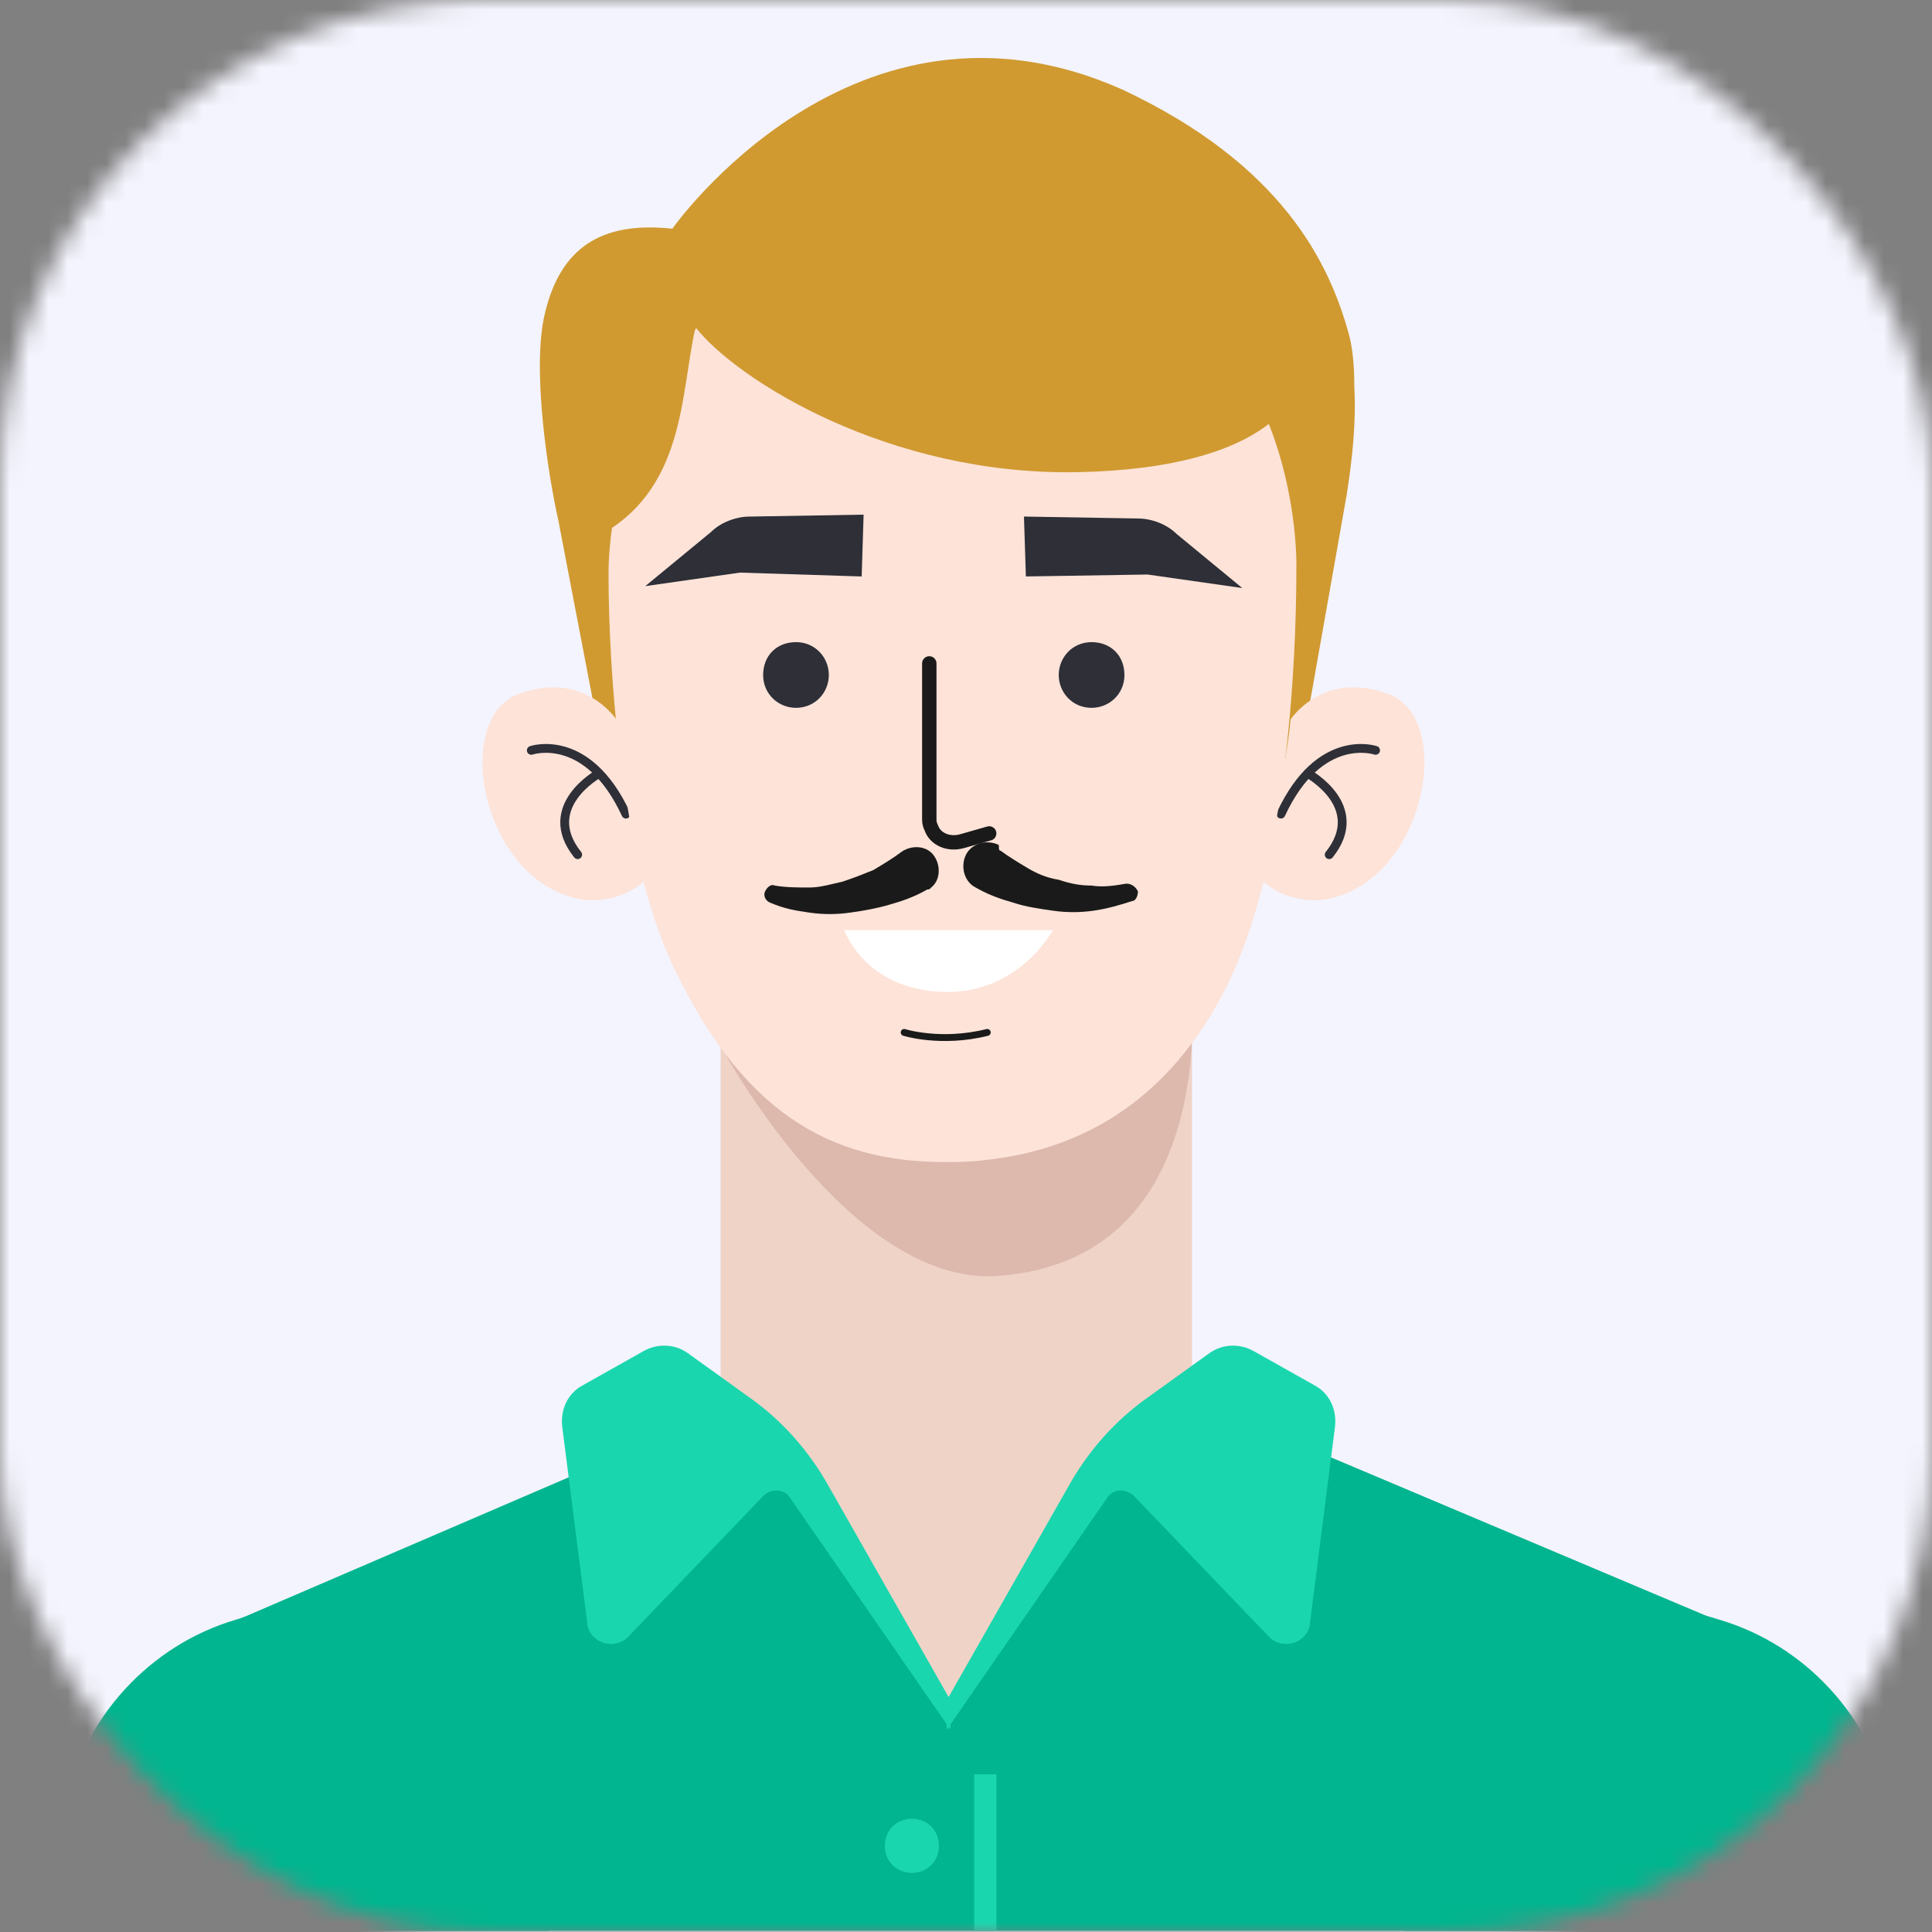 <svg width="100" height="100" viewBox="0 0 100 100" fill="none" xmlns="http://www.w3.org/2000/svg">
<rect x="0" y="0" width="100" height="100" fill="#808080" stroke="none"/>
<mask id="mask0" mask-type="alpha" maskUnits="userSpaceOnUse" x="0" y="0" width="100" height="100">
<rect width="100" height="100" rx="25" fill="white"/>
</mask>
<g mask="url(#mask0)">
<rect width="100" height="100" fill="#F4F4FE"/>
<path d="M28.6 98.938L28.4 99.938H2C2.5 97.638 2.9 95.538 3.3 93.638C4.3 88.838 7.8 85.138 12.2 83.838C13.4 83.438 14.7 83.238 15.9 83.238C16.6 83.238 17.2 83.238 17.9 83.438C22.4 84.138 26 87.138 27.7 90.938C27.8 91.238 27.9 91.538 28.1 91.838C28.9 94.038 29.1 96.538 28.6 98.938Z" fill="#00B58F"/>
<path d="M99 99.938H72.7L72.5 98.938C72 96.438 72.2 94.038 73 91.838C73.1 91.538 73.2 91.338 73.3 91.038C75 87.138 78.6 84.138 83.2 83.438C83.9 83.338 84.5 83.238 85.2 83.238C86.5 83.238 87.8 83.438 89 83.838C93.4 85.138 96.9 88.838 97.9 93.638C98.1 95.538 98.5 97.638 99 99.938Z" fill="#00B58F"/>
<path d="M88.8 83.838L88 99.938H13.1L12.3 83.838L29.5 76.438L37.3 73.138L38.2 72.738H39.2L50.3 72.938L59 72.838H61.7H62.8L68.9 75.438L88.8 83.838Z" fill="#00B58F"/>
<path d="M51 89.738V99.938" stroke="#1AD6AE" stroke-width="1.151" stroke-miterlimit="10"/>
<path d="M48.6 95.539C48.6 96.339 48 96.939 47.2 96.939C46.4 96.939 45.8 96.339 45.8 95.539C45.8 94.739 46.4 94.139 47.2 94.139C48 94.139 48.6 94.739 48.6 95.539Z" fill="#1AD6AE"/>
<path d="M49.5 87.938C42.8 87.938 37.3 82.438 37.3 75.738V49.738H61.7V75.738C61.7 82.538 56.3 87.938 49.5 87.938Z" fill="#F0D3C7"/>
<path d="M37.3 54.138C37.3 54.138 44 66.638 51.7 66.038C63.6 65.138 61.6 50.338 61.6 50.338C61.6 50.338 57 60.138 49.7 60.138C41.6 60.138 37.3 54.138 37.3 54.138Z" fill="#DCB8AD"/>
<path d="M69.8 17.238C68.8 13.638 66.4 8.538 58.1 4.638C44.2 -1.562 34.8 11.838 34.8 11.838C31.1 11.438 29 12.838 28.2 16.238C27.5 19.138 28.4 24.738 28.9 26.938L31.7 41.538L34.4 28.538C37 19.938 41 16.538 41 16.538L53.7 15.538L67.1 40.338L69.7 25.638C70 23.738 70.2 21.838 70.1 20.038C70.1 18.838 70 17.938 69.8 17.238Z" fill="#D09A31"/>
<path d="M66.8 37.238C66.8 37.238 68.5 34.638 71.9 35.938C75.3 37.238 73.8 45.538 68.7 46.538C68.7 46.538 66.9 46.938 65.4 45.638C65.3 45.738 66.6 39.538 66.8 37.238Z" fill="#FDE3D8"/>
<path d="M71.2 38.838C71.2 38.838 68.3 37.838 66.3 42.138" stroke="#2E2F37" stroke-width="0.456" stroke-miterlimit="10" stroke-linecap="round" stroke-linejoin="round"/>
<path d="M67.7 40.038C67.7 40.038 70.8 41.738 68.8 44.238" stroke="#2E2F37" stroke-width="0.456" stroke-miterlimit="10" stroke-linecap="round" stroke-linejoin="round"/>
<path d="M31.9 37.238C31.9 37.238 30.2 34.638 26.8 35.938C23.4 37.238 24.9 45.538 30 46.538C30 46.538 31.8 46.938 33.3 45.638C33.4 45.738 32.1 39.538 31.9 37.238Z" fill="#FDE3D8"/>
<path d="M27.5 38.838C27.5 38.838 30.4 37.838 32.4 42.138" stroke="#2E2F37" stroke-width="0.456" stroke-miterlimit="10" stroke-linecap="round" stroke-linejoin="round"/>
<path d="M31 40.038C31 40.038 27.9 41.738 29.9 44.238" stroke="#2E2F37" stroke-width="0.456" stroke-miterlimit="10" stroke-linecap="round" stroke-linejoin="round"/>
<path d="M67.1 29.438C67.1 34.438 66.6 44.838 63.5 51.038C60.6 56.838 55.9 59.938 49.6 60.138C43.4 60.338 38.7 57.938 35 50.338C31.3 42.838 31.5 29.438 31.5 29.438C31.5 29.438 31.5 11.638 49.1 11.638C67.7 11.738 67.1 29.438 67.1 29.438Z" fill="#FDE3D8"/>
<path d="M65.5 13.938C65 14.137 50.2 9.938 50.2 9.938L37.2 13.938C25.8 17.038 30.8 27.837 30.8 27.837C35.5 25.438 35.2 20.438 36 16.938C38.1 19.637 46 24.637 55.8 24.438C65.8 24.238 67 20.337 67 20.337C67 20.337 66 13.738 65.5 13.938Z" fill="#D09A31"/>
<path d="M48.1 34.338V42.338C48.1 42.538 48.1 42.638 48.2 42.838C48.4 43.438 49.1 43.738 49.8 43.538L51.2 43.138" stroke="#1A1A1A" stroke-width="0.744" stroke-miterlimit="10" stroke-linecap="round" stroke-linejoin="round"/>
<path d="M42.9 34.937C42.9 35.837 42.2 36.637 41.2 36.637C40.3 36.637 39.5 35.937 39.5 34.937C39.5 33.937 40.2 33.237 41.2 33.237C42.2 33.237 42.9 34.037 42.9 34.937Z" fill="#2E2F37"/>
<path d="M44.6 29.838L44.7 26.638L38.8 26.738C38.1 26.738 37.3 27.038 36.8 27.538L33.4 30.338L38.3 29.638L44.6 29.838Z" fill="#2E2F37"/>
<path d="M54.8 34.937C54.8 35.837 55.5 36.637 56.5 36.637C57.4 36.637 58.2 35.937 58.2 34.937C58.2 33.937 57.5 33.237 56.5 33.237C55.5 33.237 54.8 34.037 54.8 34.937Z" fill="#2E2F37"/>
<path d="M53.1 29.837L53 26.737L58.9 26.837C59.6 26.837 60.4 27.137 60.9 27.637L64.3 30.437L59.4 29.737L53.1 29.837Z" fill="#2E2F37"/>
<path d="M48 46.037C47.3 46.437 46.7 46.637 46 46.837C45.3 47.037 44.7 47.137 44 47.237C43.3 47.337 42.6 47.337 41.9 47.237C41.2 47.137 40.6 47.037 39.9 46.737C39.6 46.637 39.5 46.337 39.6 46.137C39.7 45.937 39.9 45.737 40.1 45.837C40.7 45.937 41.3 45.937 41.9 45.937C42.5 45.937 43.1 45.737 43.6 45.637C44.2 45.437 44.7 45.237 45.2 45.037C45.7 44.737 46.2 44.437 46.6 44.137C47.1 43.737 47.9 43.737 48.3 44.237C48.7 44.737 48.7 45.537 48.2 45.937C48.1 46.037 48.1 46.037 48 46.037Z" fill="#1A1A1A"/>
<path d="M51.8 44.037C52.2 44.337 52.7 44.637 53.2 44.937C53.7 45.237 54.2 45.437 54.8 45.537C55.4 45.737 55.9 45.837 56.5 45.837C57.1 45.937 57.7 45.837 58.3 45.737C58.6 45.737 58.8 45.937 58.9 46.137C58.9 46.337 58.8 46.637 58.6 46.637C58 46.837 57.3 47.037 56.6 47.137C55.9 47.237 55.2 47.237 54.5 47.137C53.8 47.037 53.1 46.937 52.5 46.737C51.8 46.537 51.2 46.337 50.5 45.937C49.9 45.637 49.7 44.837 50 44.237C50.3 43.637 51.1 43.437 51.7 43.737C51.7 43.937 51.7 44.037 51.8 44.037Z" fill="#1A1A1A"/>
<path d="M46.8 53.438C46.8 53.438 48.7 54.038 51.1 53.438" stroke="#1A1A1A" stroke-width="0.356" stroke-miterlimit="10" stroke-linecap="round" stroke-linejoin="round"/>
<path d="M43.7 48.138H54.5C54.5 48.138 52.7 51.538 48.7 51.338C44.7 51.138 43.7 48.138 43.7 48.138Z" fill="white"/>
<path d="M27 91.838L40.4 75.738L49.6 88.638L58.2 75.738L74 91.838H27Z" fill="#00B58F"/>
<path d="M49.1 87.838L42.9 76.938C41.9 75.138 40.5 73.538 38.8 72.338L35.6 70.038C34.9 69.538 34 69.538 33.3 69.938L30.1 71.738C29.4 72.138 29 72.938 29.1 73.838L30.4 84.038C30.5 85.038 31.8 85.438 32.5 84.738L39.5 77.438C39.9 77.038 40.6 77.038 40.9 77.538L49.2 89.538V87.838H49.1Z" fill="#1AD6AE"/>
<path d="M49.1 87.838L55.3 76.938C56.3 75.138 57.7 73.538 59.4 72.338L62.6 70.038C63.3 69.538 64.2 69.538 64.9 69.938L68.1 71.738C68.8 72.138 69.2 72.938 69.1 73.838L67.8 84.038C67.7 85.038 66.4 85.438 65.7 84.738L58.7 77.438C58.3 77.038 57.6 77.038 57.3 77.538L49 89.538V87.838H49.1Z" fill="#1AD6AE"/>
</g>
</svg>
